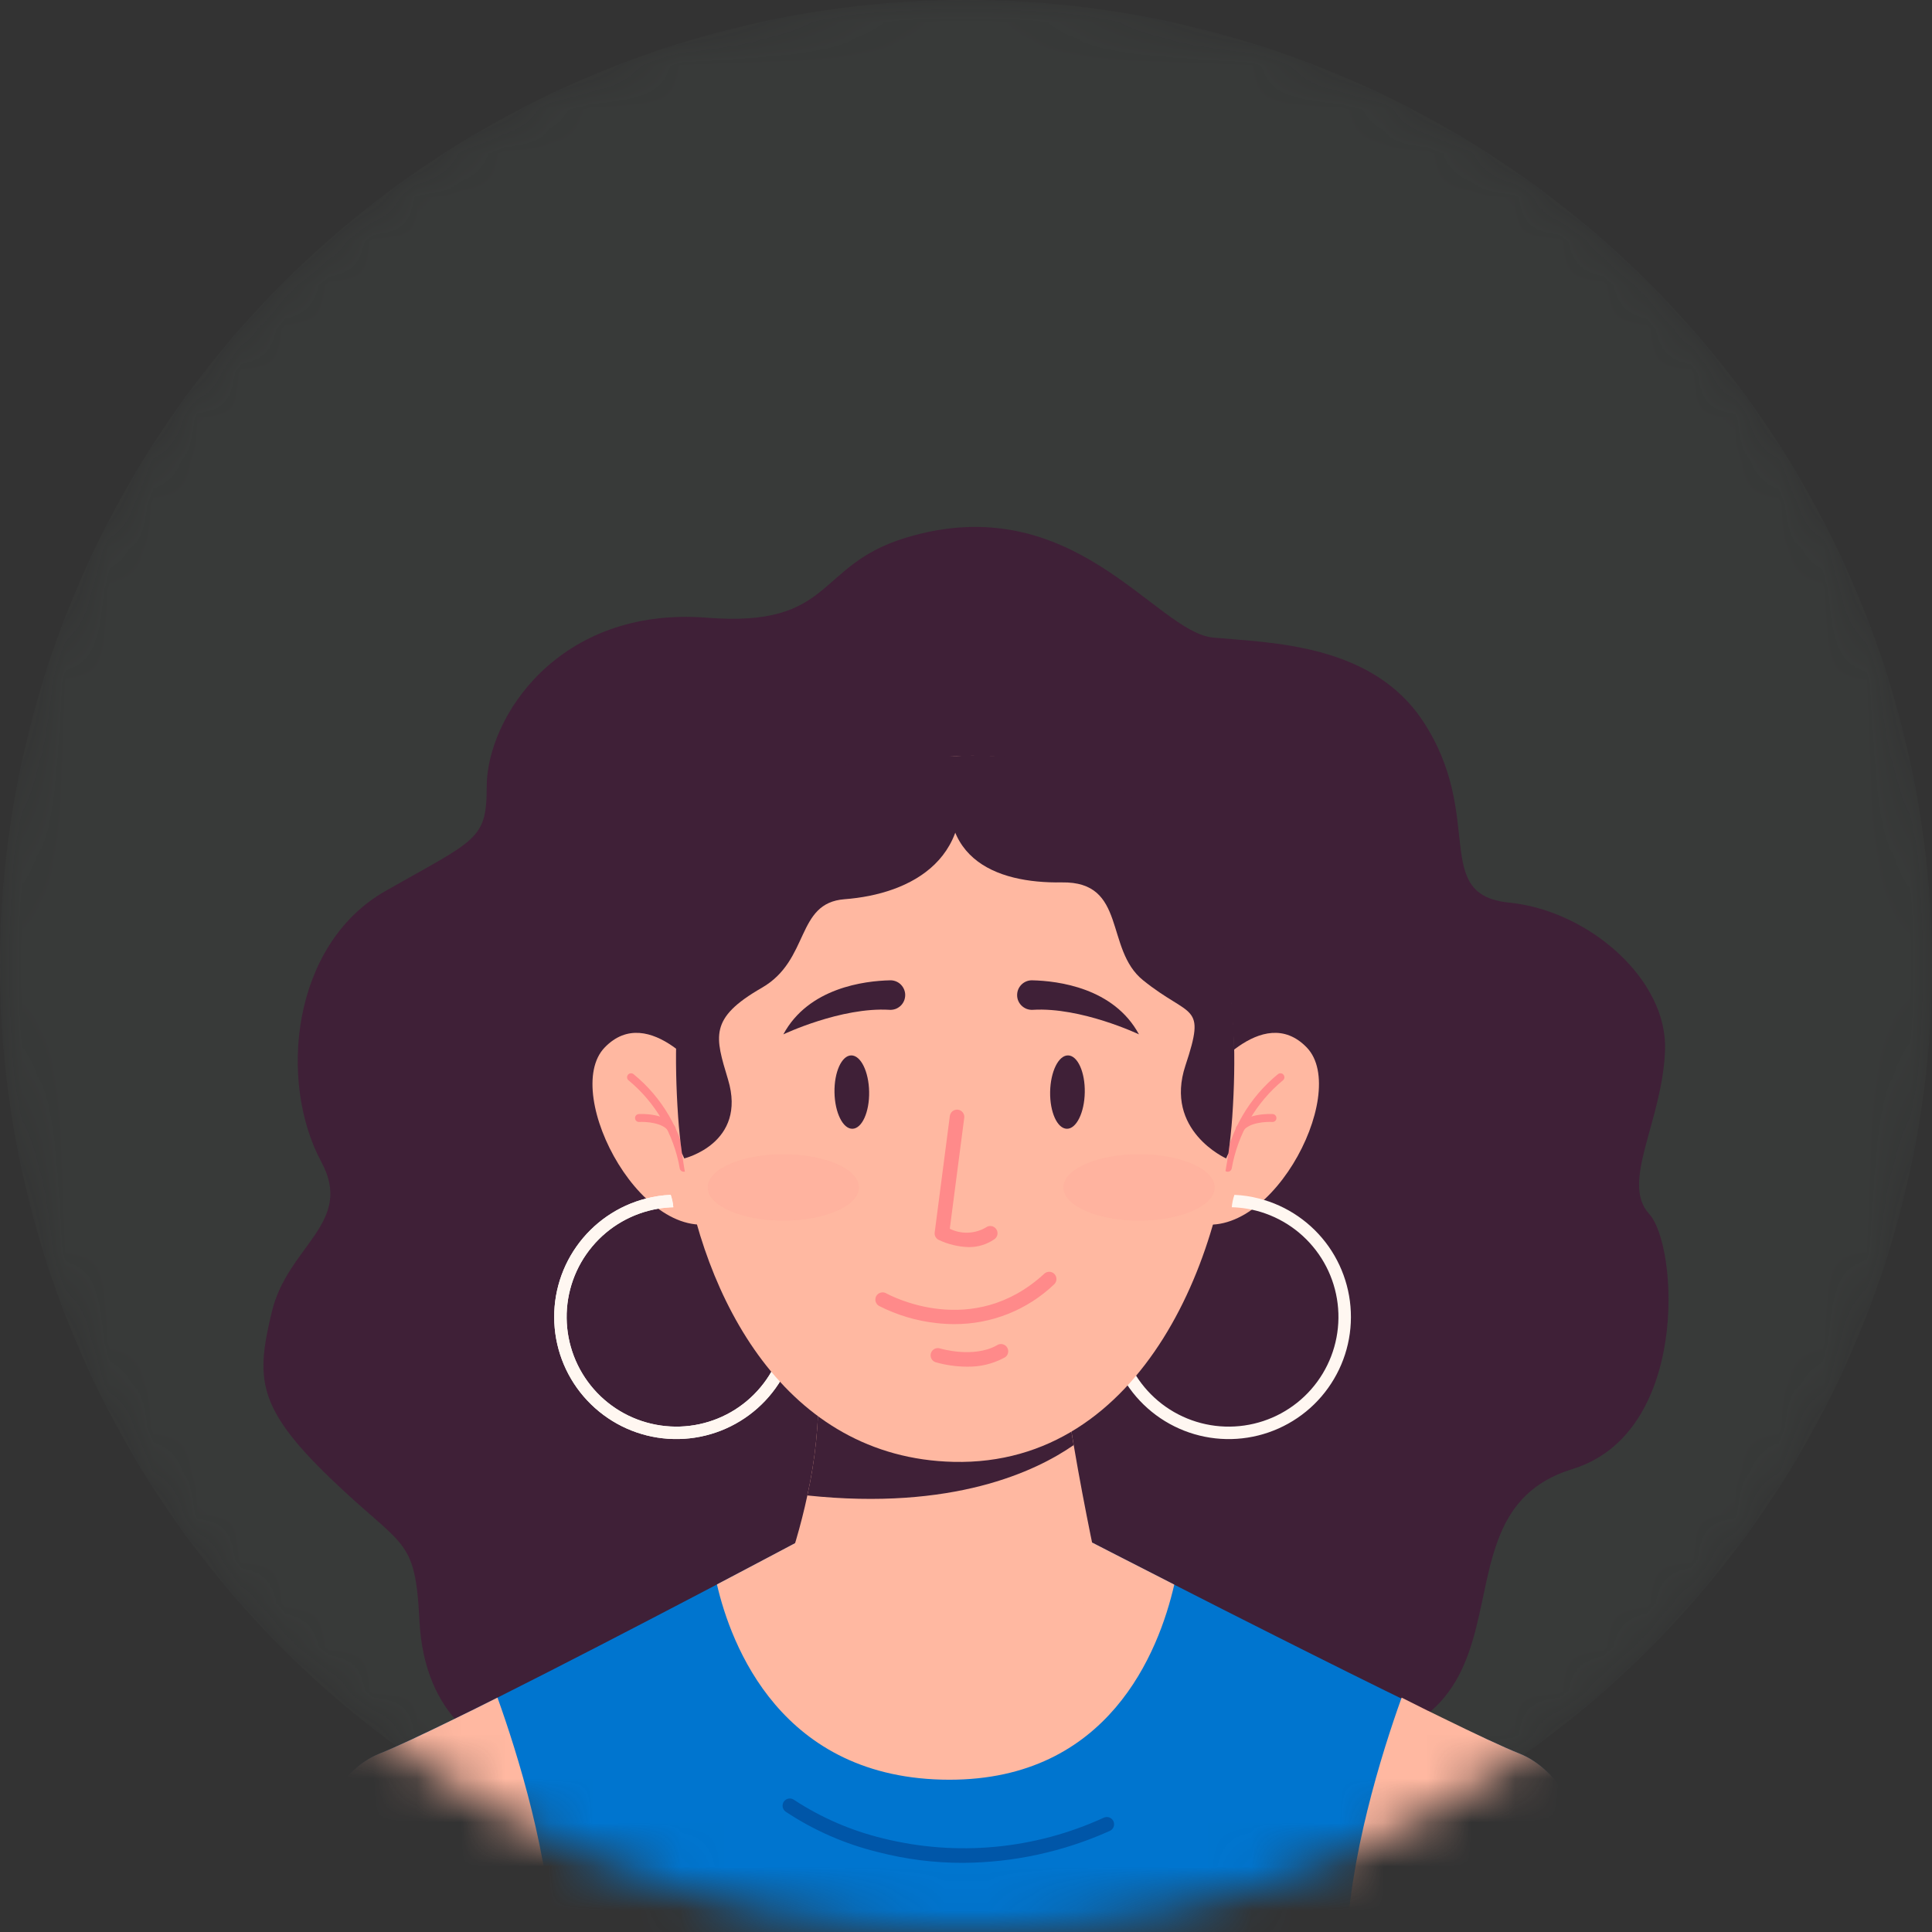<svg width="44" height="44" viewBox="0 0 44 44" fill="none" xmlns="http://www.w3.org/2000/svg">
<rect x="0" y="0" width="44" height="44" fill="#333333" stroke="none"/>
<g id="Mask group">
<mask id="mask0_1_24" style="mask-type:alpha" maskUnits="userSpaceOnUse" x="0" y="0" width="44" height="44">
<circle id="Ellipse 10" cx="22" cy="22" r="22" fill="#DEDEE8"/>
</mask>
<g mask="url(#mask0_1_24)">
<circle id="Ellipse 11" opacity="0.1" cx="22" cy="22" r="22" fill="#6A8071"/>
<g id="Group 289">
<g id="Group 211">
<path id="Path 72" d="M15.055 40.286C15.055 40.286 9.776 41.348 9.552 36.902C9.456 34.978 9.196 35.279 7.514 33.657C5.831 32.034 5.831 31.373 6.192 29.871C6.553 28.369 8.068 27.852 7.319 26.464C6.333 24.636 6.635 21.511 8.779 20.292C10.851 19.114 11.084 19.13 11.084 17.922C11.084 16.345 12.722 13.803 16.101 14.068C19.008 14.295 18.555 12.88 20.616 12.251C24.453 11.077 26.312 14.4 27.634 14.521C28.956 14.641 31.244 14.663 32.405 16.42C33.844 18.599 32.572 20.377 34.375 20.557C36.178 20.738 37.981 22.3 37.92 23.922C37.86 25.545 36.899 26.927 37.56 27.648C38.221 28.369 38.477 32.64 35.81 33.457C32.165 34.574 35.81 39.97 29.106 39.87C23.079 39.78 15.055 40.286 15.055 40.286Z" fill="#3F2037"/>
</g>
<g id="Group 213">
<g id="Group 212">
<path id="Path 73" d="M36.736 44.438H6.514C6.514 44.438 6.818 40.667 8.642 39.938C9.02 39.787 9.648 39.492 10.406 39.121C10.511 39.069 10.618 39.016 10.728 38.962H10.73C10.924 38.866 11.123 38.766 11.33 38.662C12.8 37.925 14.528 37.028 15.874 36.323L16.328 36.085C17.395 35.525 18.129 35.135 18.129 35.135L18.36 35.186C20.508 35.668 22.738 35.65 24.878 35.135C24.878 35.135 25.639 35.526 26.743 36.089C26.757 36.096 26.77 36.103 26.785 36.111C27.451 36.451 28.238 36.851 29.059 37.263C31.264 38.373 33.696 39.574 34.608 39.939C36.433 40.667 36.736 44.438 36.736 44.438Z" fill="#0075CF"/>
</g>
</g>
<g id="Group 214">
<path id="Path 74" d="M21.925 42.425C21.276 42.426 20.63 42.344 20.002 42.182C19.252 41.999 18.538 41.688 17.895 41.261C17.876 41.249 17.861 41.233 17.849 41.214C17.837 41.195 17.829 41.174 17.825 41.153C17.821 41.131 17.822 41.108 17.827 41.087C17.832 41.065 17.841 41.045 17.854 41.027C17.867 41.009 17.884 40.994 17.903 40.983C17.922 40.971 17.943 40.964 17.965 40.961C17.987 40.958 18.009 40.959 18.031 40.965C18.052 40.971 18.072 40.981 18.09 40.995C18.705 41.397 19.385 41.691 20.099 41.865C21.782 42.286 23.558 42.121 25.135 41.398C25.155 41.388 25.176 41.383 25.199 41.381C25.221 41.38 25.243 41.384 25.264 41.391C25.285 41.399 25.305 41.411 25.321 41.426C25.337 41.441 25.35 41.46 25.359 41.48C25.368 41.501 25.373 41.523 25.373 41.545C25.373 41.568 25.369 41.59 25.36 41.61C25.351 41.631 25.339 41.65 25.323 41.665C25.307 41.681 25.288 41.693 25.267 41.701C24.215 42.173 23.077 42.42 21.925 42.425Z" fill="#0056A8"/>
</g>
<g id="Group 215">
<path id="Path 75" d="M26.743 36.088C26.387 37.637 25.238 40.532 21.625 40.532C17.779 40.532 16.643 37.444 16.328 36.084C17.395 35.523 18.129 35.133 18.129 35.133L18.36 35.185C20.508 35.666 22.738 35.649 24.878 35.133C24.878 35.133 25.639 35.525 26.743 36.088Z" fill="#FFB8A1"/>
</g>
<g id="Group 216">
<path id="Path 76" d="M12.59 44.438H6.514C6.514 44.438 6.818 40.667 8.642 39.938C9.02 39.787 9.648 39.492 10.406 39.12C10.511 39.069 10.618 39.016 10.728 38.962H10.73C10.924 38.866 11.123 38.766 11.33 38.662C11.784 39.928 12.537 42.327 12.59 44.438Z" fill="#FFB8A1"/>
</g>
<g id="Group 217">
<path id="Path 77" d="M30.662 44.438H36.736C36.736 44.438 36.432 40.667 34.608 39.938C34.23 39.787 33.603 39.492 32.845 39.12C32.739 39.069 32.632 39.016 32.522 38.962H32.52C32.326 38.866 32.127 38.766 31.921 38.662C31.467 39.928 30.714 42.327 30.662 44.438Z" fill="#FFB8A1"/>
</g>
<g id="Group 288">
<g id="Group 226">
<g id="Group 221">
<g id="Group 220">
<g id="Group 219">
<g id="Group 218">
<path id="Path 78" d="M25.033 35.903C25.033 35.903 24.44 37.766 21.717 37.766C18.54 37.766 17.793 36.073 17.793 36.073C18.042 35.417 18.24 34.744 18.387 34.058C18.57 33.232 18.655 32.388 18.641 31.543L24.222 31.323C24.274 31.795 24.358 32.352 24.453 32.911C24.704 34.397 25.033 35.903 25.033 35.903Z" fill="#FFB8A1"/>
</g>
</g>
</g>
</g>
<g id="Group 225">
<g id="Group 224">
<g id="Group 223">
<g id="Group 222">
<path id="Path 79" d="M24.452 32.911C23.587 33.512 21.697 34.407 18.387 34.058C18.569 33.233 18.654 32.389 18.641 31.543L24.222 31.323C24.273 31.794 24.357 32.351 24.452 32.911Z" fill="#3F2037"/>
</g>
</g>
</g>
</g>
</g>
<g id="Group 242">
<g id="Group 241">
<g id="Group 230">
<g id="Group 229">
<g id="Group 228">
<g id="Group 227">
<path id="Path 80" d="M27.436 24.582C27.436 24.582 28.743 22.803 29.76 23.855C30.777 24.908 28.816 28.577 27.036 27.778L27.436 24.582Z" fill="#FFB8A1"/>
</g>
</g>
</g>
</g>
<g id="Group 232">
<g id="Group 231">
<path id="Path 81" d="M26.896 27.742C26.359 28.002 25.933 28.445 25.694 28.991C25.455 29.538 25.42 30.151 25.594 30.722C25.768 31.292 26.14 31.781 26.643 32.101C27.147 32.421 27.748 32.55 28.338 32.465C28.928 32.381 29.469 32.088 29.862 31.64C30.255 31.192 30.475 30.618 30.482 30.021C30.489 29.425 30.283 28.846 29.9 28.389C29.518 27.931 28.984 27.626 28.396 27.527C28.283 27.508 28.168 27.497 28.053 27.494C28.061 27.398 28.081 27.303 28.113 27.212C28.302 27.22 28.49 27.248 28.674 27.296C29.315 27.46 29.876 27.847 30.258 28.387C30.639 28.928 30.815 29.587 30.755 30.246C30.695 30.905 30.401 31.52 29.928 31.983C29.454 32.445 28.832 32.723 28.172 32.768C27.512 32.813 26.857 32.621 26.326 32.227C25.794 31.832 25.421 31.262 25.272 30.617C25.123 29.972 25.209 29.296 25.514 28.709C25.819 28.122 26.324 27.662 26.937 27.413L26.896 27.742Z" fill="#FFF7F1"/>
</g>
</g>
<g id="Group 236">
<g id="Group 235">
<g id="Group 234">
<g id="Group 233">
<path id="Path 82" d="M27.962 26.685C27.958 26.686 27.954 26.686 27.95 26.685C27.926 26.682 27.904 26.669 27.89 26.65C27.875 26.631 27.869 26.607 27.872 26.584C28.012 25.75 28.451 24.996 29.106 24.462C29.125 24.447 29.149 24.441 29.173 24.444C29.197 24.447 29.218 24.459 29.233 24.479C29.247 24.498 29.254 24.522 29.251 24.546C29.248 24.569 29.235 24.591 29.216 24.605C28.603 25.114 28.19 25.824 28.052 26.608C28.048 26.63 28.038 26.649 28.021 26.663C28.005 26.678 27.984 26.685 27.962 26.685Z" fill="#FF8A8A"/>
</g>
</g>
</g>
</g>
<g id="Group 240">
<g id="Group 239">
<g id="Group 238">
<g id="Group 237">
<path id="Path 83" d="M28.236 25.797C28.22 25.797 28.203 25.793 28.189 25.784C28.175 25.776 28.164 25.764 28.156 25.749C28.148 25.735 28.145 25.718 28.146 25.702C28.147 25.686 28.152 25.67 28.161 25.656C28.376 25.338 28.961 25.37 28.985 25.372C29.009 25.373 29.032 25.384 29.047 25.402C29.063 25.42 29.071 25.444 29.07 25.468C29.069 25.492 29.058 25.514 29.04 25.53C29.022 25.546 28.998 25.554 28.974 25.552C28.834 25.544 28.441 25.564 28.311 25.758C28.302 25.77 28.291 25.78 28.278 25.787C28.265 25.794 28.251 25.797 28.236 25.797Z" fill="#FF8A8A"/>
</g>
</g>
</g>
</g>
</g>
</g>
<g id="Group 260">
<g id="Group 259">
<g id="Group 246">
<g id="Group 245">
<g id="Group 244">
<g id="Group 243">
<path id="Path 84" d="M16.096 24.582C16.096 24.582 14.789 22.803 13.772 23.855C12.755 24.908 14.716 28.577 16.496 27.778L16.096 24.582Z" fill="#FFB8A1"/>
</g>
</g>
</g>
</g>
<g id="Group 248">
<g id="Group 247">
<path id="Path 85" d="M16.451 27.413C17.064 27.662 17.568 28.122 17.873 28.709C18.178 29.296 18.263 29.972 18.115 30.617C17.966 31.261 17.593 31.832 17.061 32.226C16.53 32.62 15.876 32.812 15.215 32.767C14.555 32.723 13.933 32.444 13.46 31.982C12.986 31.52 12.693 30.904 12.633 30.246C12.572 29.587 12.748 28.928 13.13 28.387C13.511 27.847 14.072 27.46 14.713 27.296C14.897 27.248 15.085 27.22 15.275 27.212C15.306 27.303 15.326 27.398 15.334 27.494C15.219 27.497 15.104 27.508 14.991 27.527C14.403 27.626 13.869 27.931 13.487 28.389C13.104 28.846 12.898 29.425 12.905 30.021C12.912 30.618 13.132 31.192 13.525 31.64C13.918 32.088 14.459 32.381 15.049 32.465C15.639 32.55 16.24 32.421 16.744 32.101C17.247 31.781 17.619 31.292 17.793 30.722C17.967 30.151 17.932 29.538 17.693 28.991C17.454 28.445 17.028 28.002 16.491 27.742L16.451 27.413Z" fill="#FFF7F1"/>
</g>
</g>
<g id="Group 250">
<g id="Group 249">
<path id="Path 86" d="M16.451 27.413C17.064 27.662 17.568 28.122 17.873 28.709C18.178 29.296 18.263 29.972 18.115 30.617C17.966 31.261 17.593 31.832 17.061 32.226C16.53 32.62 15.876 32.812 15.215 32.767C14.555 32.723 13.933 32.444 13.46 31.982C12.986 31.52 12.693 30.904 12.633 30.246C12.572 29.587 12.748 28.928 13.13 28.387C13.511 27.847 14.072 27.46 14.713 27.296C14.897 27.248 15.085 27.22 15.275 27.212C15.306 27.303 15.326 27.398 15.334 27.494C15.219 27.497 15.104 27.508 14.991 27.527C14.403 27.626 13.869 27.931 13.487 28.389C13.104 28.846 12.898 29.425 12.905 30.021C12.912 30.618 13.132 31.192 13.525 31.64C13.918 32.088 14.459 32.381 15.049 32.465C15.639 32.55 16.24 32.421 16.744 32.101C17.247 31.781 17.619 31.292 17.793 30.722C17.967 30.151 17.932 29.538 17.693 28.991C17.454 28.445 17.028 28.002 16.491 27.742L16.451 27.413Z" fill="#FFF7F1"/>
</g>
</g>
<g id="Group 254">
<g id="Group 253">
<g id="Group 252">
<g id="Group 251">
<path id="Path 87" d="M15.571 26.685C15.575 26.686 15.579 26.686 15.583 26.685C15.607 26.682 15.628 26.669 15.643 26.65C15.657 26.631 15.664 26.607 15.66 26.584C15.52 25.75 15.082 24.996 14.427 24.462C14.408 24.447 14.383 24.441 14.36 24.444C14.336 24.447 14.314 24.459 14.3 24.479C14.285 24.498 14.279 24.522 14.282 24.546C14.285 24.569 14.297 24.591 14.316 24.605C14.93 25.114 15.343 25.824 15.481 26.608C15.484 26.63 15.495 26.649 15.511 26.663C15.528 26.678 15.549 26.685 15.571 26.685Z" fill="#FF8A8A"/>
</g>
</g>
</g>
</g>
<g id="Group 258">
<g id="Group 257">
<g id="Group 256">
<g id="Group 255">
<path id="Path 88" d="M15.297 25.797C15.313 25.797 15.329 25.793 15.343 25.784C15.357 25.776 15.369 25.764 15.376 25.749C15.384 25.735 15.388 25.718 15.387 25.702C15.386 25.686 15.381 25.67 15.372 25.656C15.156 25.338 14.572 25.37 14.547 25.372C14.524 25.373 14.501 25.384 14.485 25.402C14.469 25.42 14.461 25.444 14.463 25.468C14.464 25.492 14.475 25.514 14.493 25.53C14.511 25.546 14.534 25.554 14.558 25.552C14.699 25.544 15.091 25.564 15.222 25.758C15.23 25.77 15.241 25.78 15.254 25.787C15.267 25.794 15.282 25.797 15.297 25.797Z" fill="#FF8A8A"/>
</g>
</g>
</g>
</g>
</g>
</g>
<g id="Group 264">
<g id="Group 263">
<g id="Group 262">
<g id="Group 261">
<path id="Path 89" d="M28.099 24.871C28.004 28.492 26.038 33.395 21.716 33.293C17.892 33.203 15.993 29.574 15.531 26.264C15.492 25.985 15.463 25.707 15.444 25.435C15.076 20.099 17.198 17.367 21.757 17.218C22.013 17.21 22.277 17.21 22.549 17.218C23.085 17.274 23.618 17.363 24.143 17.484C27.293 18.516 28.197 21.063 28.099 24.871Z" fill="#FFB8A1"/>
</g>
</g>
</g>
</g>
<g id="Group 266" opacity="0.5">
<g id="Group 265" opacity="0.5">
<path id="Path 90" opacity="0.5" d="M19.561 27.043C19.561 27.461 18.79 27.799 17.839 27.799C16.888 27.799 16.117 27.46 16.117 27.043C16.117 26.625 16.888 26.287 17.839 26.287C18.79 26.287 19.561 26.625 19.561 27.043Z" fill="#FF8A8A"/>
</g>
</g>
<g id="Group 268" opacity="0.5">
<g id="Group 267" opacity="0.5">
<path id="Path 91" opacity="0.5" d="M27.663 27.043C27.663 27.461 26.892 27.799 25.941 27.799C24.99 27.799 24.219 27.46 24.219 27.043C24.219 26.625 24.99 26.287 25.941 26.287C26.892 26.287 27.663 26.625 27.663 27.043Z" fill="#FF8A8A"/>
</g>
</g>
<g id="Group 271">
<g id="Group 269">
<path id="Path 92" d="M19.235 20.479C18.115 20.564 18.452 21.862 17.349 22.497C16.137 23.193 16.288 23.61 16.581 24.587C17.017 26.037 15.584 26.382 15.584 26.382C15.566 26.344 15.548 26.305 15.531 26.265C15.492 25.986 15.463 25.708 15.444 25.436C15.076 20.099 16.781 16.989 21.756 17.218C22.374 19.555 20.735 20.365 19.235 20.479Z" fill="#3F2037"/>
</g>
<g id="Group 270">
<path id="Path 93" d="M24.183 20.096C25.673 20.072 25.152 21.614 26.032 22.324C27.119 23.201 27.476 22.828 26.998 24.265C26.505 25.75 27.924 26.382 27.924 26.382C27.942 26.344 27.96 26.305 27.977 26.265C28.016 25.986 28.045 25.708 28.064 25.436C28.432 20.099 26.627 17.003 21.752 17.218C21.136 19.555 22.68 20.12 24.183 20.096Z" fill="#3F2037"/>
</g>
</g>
<g id="Group 272">
<path id="Path 94" d="M20.272 22.326C19.688 22.339 18.413 22.495 17.84 23.557C17.84 23.557 19.157 22.931 20.259 22.998C20.308 23.001 20.358 22.993 20.404 22.975C20.45 22.956 20.491 22.928 20.525 22.892C20.558 22.856 20.584 22.813 20.599 22.766C20.614 22.718 20.619 22.669 20.613 22.62C20.602 22.537 20.561 22.462 20.499 22.407C20.436 22.353 20.355 22.324 20.272 22.326Z" fill="#3F2037"/>
</g>
<g id="Group 273">
<path id="Path 95" d="M23.508 22.326C24.092 22.339 25.366 22.495 25.939 23.557C25.939 23.557 24.623 22.931 23.521 22.998C23.471 23.001 23.422 22.993 23.376 22.975C23.33 22.956 23.289 22.928 23.255 22.892C23.221 22.856 23.196 22.813 23.18 22.766C23.165 22.719 23.161 22.669 23.167 22.62C23.177 22.537 23.218 22.462 23.281 22.407C23.344 22.353 23.424 22.324 23.508 22.326Z" fill="#3F2037"/>
</g>
<g id="Group 274">
<path id="Path 96" d="M22.061 28.402C21.827 28.395 21.597 28.34 21.385 28.241C21.352 28.227 21.325 28.202 21.307 28.171C21.289 28.14 21.282 28.104 21.287 28.068L21.632 25.415C21.638 25.372 21.661 25.332 21.695 25.305C21.73 25.279 21.774 25.267 21.817 25.272C21.861 25.278 21.9 25.301 21.927 25.335C21.954 25.37 21.966 25.414 21.96 25.457L21.631 27.984C21.76 28.048 21.903 28.079 22.047 28.073C22.192 28.068 22.332 28.026 22.456 27.953C22.474 27.939 22.494 27.93 22.516 27.925C22.538 27.92 22.56 27.92 22.582 27.924C22.604 27.927 22.625 27.936 22.643 27.948C22.662 27.96 22.678 27.976 22.69 27.994C22.702 28.012 22.711 28.033 22.715 28.055C22.719 28.076 22.719 28.099 22.715 28.121C22.71 28.142 22.701 28.163 22.688 28.181C22.676 28.199 22.659 28.215 22.641 28.226C22.47 28.343 22.268 28.404 22.061 28.402Z" fill="#FF8A8A"/>
</g>
<g id="Group 275">
<path id="Path 97" d="M21.734 30.156C21.597 30.156 21.461 30.148 21.325 30.132C20.87 30.082 20.428 29.95 20.02 29.742C19.982 29.721 19.954 29.685 19.942 29.643C19.93 29.601 19.935 29.555 19.956 29.517C19.978 29.479 20.013 29.451 20.056 29.439C20.098 29.427 20.143 29.432 20.181 29.453C20.261 29.498 22.15 30.518 23.786 29.005C23.818 28.977 23.86 28.962 23.904 28.964C23.947 28.966 23.987 28.985 24.016 29.017C24.045 29.049 24.061 29.09 24.06 29.133C24.059 29.176 24.041 29.217 24.011 29.247C23.398 29.833 22.581 30.159 21.734 30.156Z" fill="#FF8A8A"/>
</g>
<g id="Group 276">
<path id="Path 98" d="M22.022 31.125C21.78 31.124 21.54 31.09 21.308 31.024C21.266 31.011 21.232 30.981 21.212 30.943C21.192 30.904 21.188 30.859 21.201 30.818C21.214 30.776 21.243 30.742 21.281 30.721C21.319 30.701 21.364 30.696 21.406 30.709C21.415 30.712 22.171 30.939 22.704 30.638C22.722 30.625 22.744 30.616 22.766 30.612C22.789 30.608 22.812 30.608 22.834 30.614C22.856 30.619 22.877 30.628 22.895 30.642C22.914 30.656 22.929 30.673 22.94 30.693C22.952 30.713 22.959 30.735 22.961 30.758C22.963 30.78 22.961 30.803 22.954 30.825C22.947 30.847 22.936 30.867 22.921 30.884C22.905 30.901 22.887 30.915 22.866 30.924C22.607 31.063 22.316 31.131 22.022 31.125Z" fill="#FF8A8A"/>
</g>
<g id="Group 287">
<g id="Group 281">
<g id="Group 280">
<g id="Group 279">
<g id="Group 278">
<g id="Group 277">
<path id="Path 99" d="M19.794 24.865C19.802 25.326 19.632 25.702 19.414 25.707C19.197 25.712 19.013 25.34 19.005 24.879C18.997 24.417 19.168 24.04 19.385 24.036C19.603 24.033 19.786 24.404 19.794 24.865Z" fill="#3F2037"/>
</g>
</g>
</g>
</g>
</g>
<g id="Group 286">
<g id="Group 285">
<g id="Group 284">
<g id="Group 283">
<g id="Group 282">
<path id="Path 100" d="M23.916 24.865C23.908 25.326 24.078 25.702 24.296 25.707C24.513 25.712 24.697 25.34 24.705 24.878C24.713 24.417 24.543 24.04 24.325 24.036C24.107 24.033 23.925 24.404 23.916 24.865Z" fill="#3F2037"/>
</g>
</g>
</g>
</g>
</g>
</g>
</g>
</g>
</g>
</g>
</svg>
